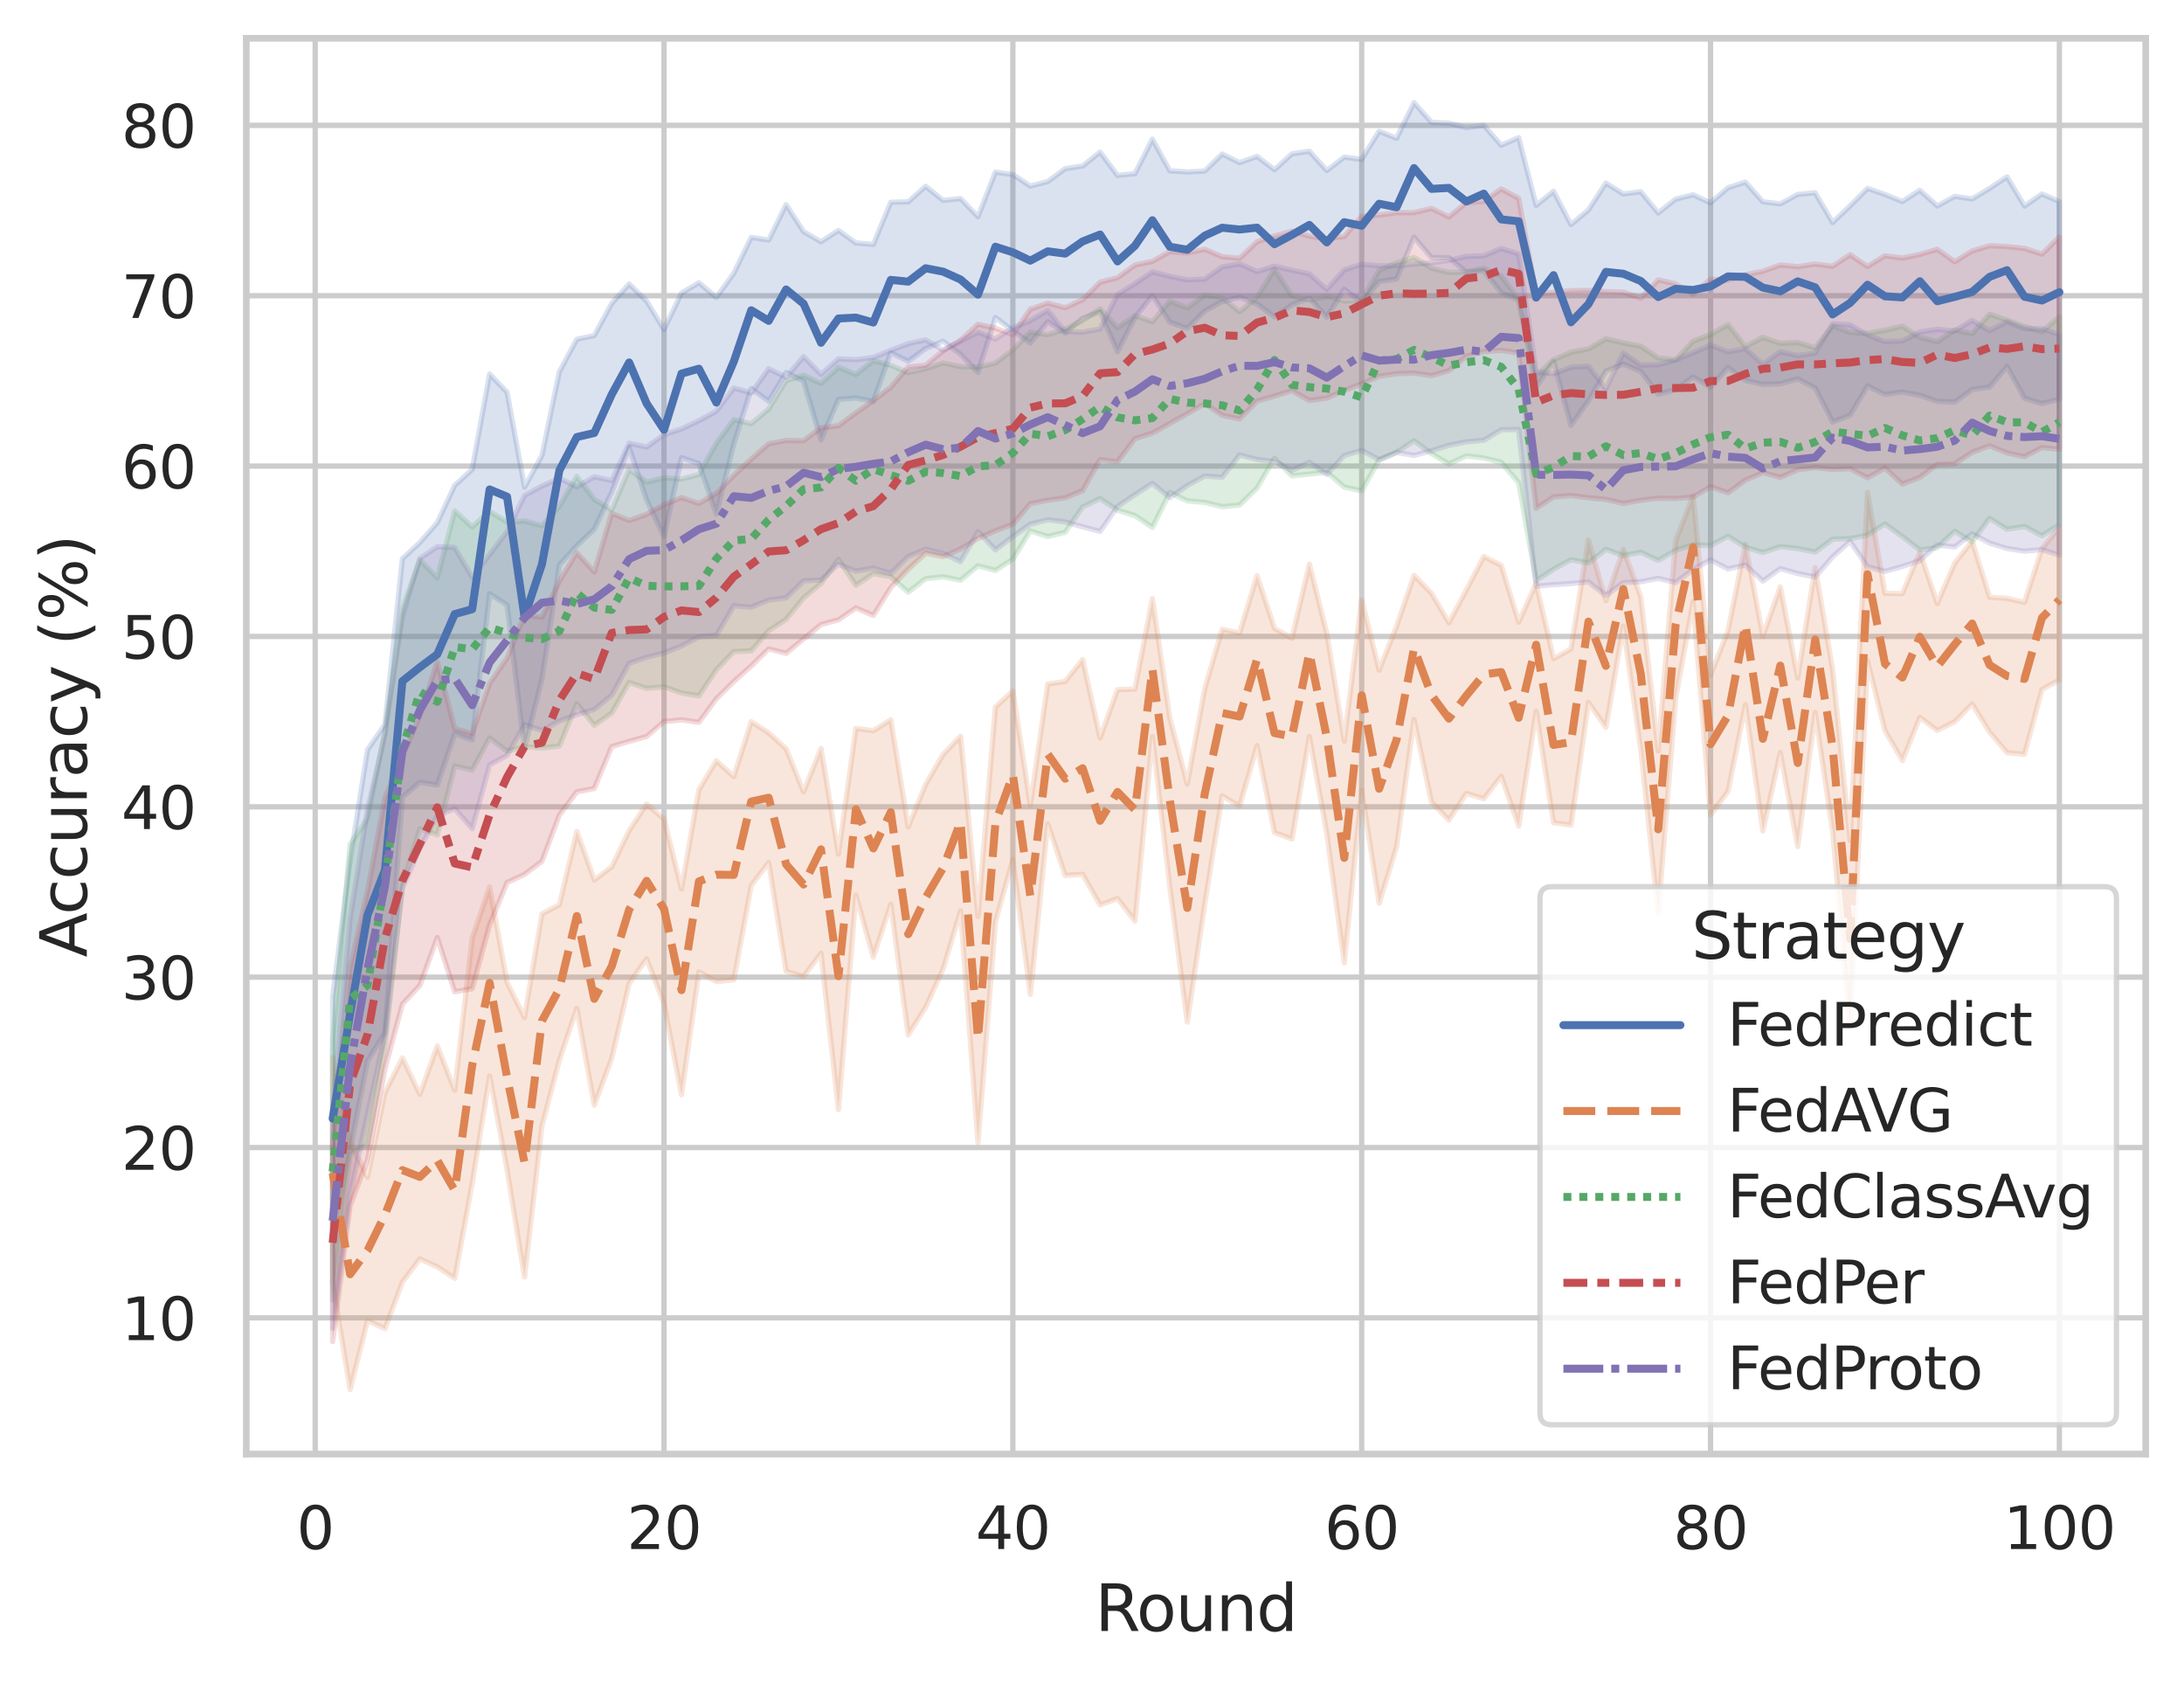 <?xml version="1.0" encoding="utf-8" standalone="no"?>
<!DOCTYPE svg PUBLIC "-//W3C//DTD SVG 1.1//EN"
  "http://www.w3.org/Graphics/SVG/1.1/DTD/svg11.dtd">
<svg xmlns:xlink="http://www.w3.org/1999/xlink" width="410.631pt" height="316.272pt" viewBox="0 0 410.631 316.272" xmlns="http://www.w3.org/2000/svg" version="1.1">
 <defs>
  <style type="text/css">*{stroke-linejoin: round; stroke-linecap: butt}</style>
 </defs>
 <g id="figure_1">
  <g id="patch_1">
   <path d="M 0 316.272 
L 410.631 316.272 
L 410.631 0 
L 0 0 
z
" style="fill: #ffffff"/>
  </g>
  <g id="axes_1">
   <g id="patch_2">
    <path d="M 46.311 273.312 
L 403.431 273.312 
L 403.431 7.2 
L 46.311 7.2 
z
" style="fill: #ffffff"/>
   </g>
   <g id="matplotlib.axis_1">
    <g id="xtick_1">
     <g id="line2d_1">
      <path d="M 59.265 273.312 
L 59.265 7.2 
" clip-path="url(#paf156d1072)" style="fill: none; stroke: #cccccc; stroke-linecap: round"/>
     </g>
     <g id="text_1">
      <!-- 0 -->
      <g style="fill: #262626" transform="translate(55.765 291.17) scale(0.11 -0.11)">
       <defs>
        <path id="DejaVuSans-30" d="M 2034 4250 
Q 1547 4250 1301 3770 
Q 1056 3291 1056 2328 
Q 1056 1369 1301 889 
Q 1547 409 2034 409 
Q 2525 409 2770 889 
Q 3016 1369 3016 2328 
Q 3016 3291 2770 3770 
Q 2525 4250 2034 4250 
z
M 2034 4750 
Q 2819 4750 3233 4129 
Q 3647 3509 3647 2328 
Q 3647 1150 3233 529 
Q 2819 -91 2034 -91 
Q 1250 -91 836 529 
Q 422 1150 422 2328 
Q 422 3509 836 4129 
Q 1250 4750 2034 4750 
z
" transform="scale(0.016)"/>
       </defs>
       <use xlink:href="#DejaVuSans-30"/>
      </g>
     </g>
    </g>
    <g id="xtick_2">
     <g id="line2d_2">
      <path d="M 124.851 273.312 
L 124.851 7.2 
" clip-path="url(#paf156d1072)" style="fill: none; stroke: #cccccc; stroke-linecap: round"/>
     </g>
     <g id="text_2">
      <!-- 20 -->
      <g style="fill: #262626" transform="translate(117.853 291.17) scale(0.11 -0.11)">
       <defs>
        <path id="DejaVuSans-32" d="M 1228 531 
L 3431 531 
L 3431 0 
L 469 0 
L 469 531 
Q 828 903 1448 1529 
Q 2069 2156 2228 2338 
Q 2531 2678 2651 2914 
Q 2772 3150 2772 3378 
Q 2772 3750 2511 3984 
Q 2250 4219 1831 4219 
Q 1534 4219 1204 4116 
Q 875 4013 500 3803 
L 500 4441 
Q 881 4594 1212 4672 
Q 1544 4750 1819 4750 
Q 2544 4750 2975 4387 
Q 3406 4025 3406 3419 
Q 3406 3131 3298 2873 
Q 3191 2616 2906 2266 
Q 2828 2175 2409 1742 
Q 1991 1309 1228 531 
z
" transform="scale(0.016)"/>
       </defs>
       <use xlink:href="#DejaVuSans-32"/>
       <use xlink:href="#DejaVuSans-30" x="63.623"/>
      </g>
     </g>
    </g>
    <g id="xtick_3">
     <g id="line2d_3">
      <path d="M 190.438 273.312 
L 190.438 7.2 
" clip-path="url(#paf156d1072)" style="fill: none; stroke: #cccccc; stroke-linecap: round"/>
     </g>
     <g id="text_3">
      <!-- 40 -->
      <g style="fill: #262626" transform="translate(183.439 291.17) scale(0.11 -0.11)">
       <defs>
        <path id="DejaVuSans-34" d="M 2419 4116 
L 825 1625 
L 2419 1625 
L 2419 4116 
z
M 2253 4666 
L 3047 4666 
L 3047 1625 
L 3713 1625 
L 3713 1100 
L 3047 1100 
L 3047 0 
L 2419 0 
L 2419 1100 
L 313 1100 
L 313 1709 
L 2253 4666 
z
" transform="scale(0.016)"/>
       </defs>
       <use xlink:href="#DejaVuSans-34"/>
       <use xlink:href="#DejaVuSans-30" x="63.623"/>
      </g>
     </g>
    </g>
    <g id="xtick_4">
     <g id="line2d_4">
      <path d="M 256.025 273.312 
L 256.025 7.2 
" clip-path="url(#paf156d1072)" style="fill: none; stroke: #cccccc; stroke-linecap: round"/>
     </g>
     <g id="text_4">
      <!-- 60 -->
      <g style="fill: #262626" transform="translate(249.026 291.17) scale(0.11 -0.11)">
       <defs>
        <path id="DejaVuSans-36" d="M 2113 2584 
Q 1688 2584 1439 2293 
Q 1191 2003 1191 1497 
Q 1191 994 1439 701 
Q 1688 409 2113 409 
Q 2538 409 2786 701 
Q 3034 994 3034 1497 
Q 3034 2003 2786 2293 
Q 2538 2584 2113 2584 
z
M 3366 4563 
L 3366 3988 
Q 3128 4100 2886 4159 
Q 2644 4219 2406 4219 
Q 1781 4219 1451 3797 
Q 1122 3375 1075 2522 
Q 1259 2794 1537 2939 
Q 1816 3084 2150 3084 
Q 2853 3084 3261 2657 
Q 3669 2231 3669 1497 
Q 3669 778 3244 343 
Q 2819 -91 2113 -91 
Q 1303 -91 875 529 
Q 447 1150 447 2328 
Q 447 3434 972 4092 
Q 1497 4750 2381 4750 
Q 2619 4750 2861 4703 
Q 3103 4656 3366 4563 
z
" transform="scale(0.016)"/>
       </defs>
       <use xlink:href="#DejaVuSans-36"/>
       <use xlink:href="#DejaVuSans-30" x="63.623"/>
      </g>
     </g>
    </g>
    <g id="xtick_5">
     <g id="line2d_5">
      <path d="M 321.612 273.312 
L 321.612 7.2 
" clip-path="url(#paf156d1072)" style="fill: none; stroke: #cccccc; stroke-linecap: round"/>
     </g>
     <g id="text_5">
      <!-- 80 -->
      <g style="fill: #262626" transform="translate(314.613 291.17) scale(0.11 -0.11)">
       <defs>
        <path id="DejaVuSans-38" d="M 2034 2216 
Q 1584 2216 1326 1975 
Q 1069 1734 1069 1313 
Q 1069 891 1326 650 
Q 1584 409 2034 409 
Q 2484 409 2743 651 
Q 3003 894 3003 1313 
Q 3003 1734 2745 1975 
Q 2488 2216 2034 2216 
z
M 1403 2484 
Q 997 2584 770 2862 
Q 544 3141 544 3541 
Q 544 4100 942 4425 
Q 1341 4750 2034 4750 
Q 2731 4750 3128 4425 
Q 3525 4100 3525 3541 
Q 3525 3141 3298 2862 
Q 3072 2584 2669 2484 
Q 3125 2378 3379 2068 
Q 3634 1759 3634 1313 
Q 3634 634 3220 271 
Q 2806 -91 2034 -91 
Q 1263 -91 848 271 
Q 434 634 434 1313 
Q 434 1759 690 2068 
Q 947 2378 1403 2484 
z
M 1172 3481 
Q 1172 3119 1398 2916 
Q 1625 2713 2034 2713 
Q 2441 2713 2670 2916 
Q 2900 3119 2900 3481 
Q 2900 3844 2670 4047 
Q 2441 4250 2034 4250 
Q 1625 4250 1398 4047 
Q 1172 3844 1172 3481 
z
" transform="scale(0.016)"/>
       </defs>
       <use xlink:href="#DejaVuSans-38"/>
       <use xlink:href="#DejaVuSans-30" x="63.623"/>
      </g>
     </g>
    </g>
    <g id="xtick_6">
     <g id="line2d_6">
      <path d="M 387.199 273.312 
L 387.199 7.2 
" clip-path="url(#paf156d1072)" style="fill: none; stroke: #cccccc; stroke-linecap: round"/>
     </g>
     <g id="text_6">
      <!-- 100 -->
      <g style="fill: #262626" transform="translate(376.7 291.17) scale(0.11 -0.11)">
       <defs>
        <path id="DejaVuSans-31" d="M 794 531 
L 1825 531 
L 1825 4091 
L 703 3866 
L 703 4441 
L 1819 4666 
L 2450 4666 
L 2450 531 
L 3481 531 
L 3481 0 
L 794 0 
L 794 531 
z
" transform="scale(0.016)"/>
       </defs>
       <use xlink:href="#DejaVuSans-31"/>
       <use xlink:href="#DejaVuSans-30" x="63.623"/>
       <use xlink:href="#DejaVuSans-30" x="127.246"/>
      </g>
     </g>
    </g>
    <g id="text_7">
     <!-- Round -->
     <g style="fill: #262626" transform="translate(205.887 306.576) scale(0.12 -0.12)">
      <defs>
       <path id="DejaVuSans-52" d="M 2841 2188 
Q 3044 2119 3236 1894 
Q 3428 1669 3622 1275 
L 4263 0 
L 3584 0 
L 2988 1197 
Q 2756 1666 2539 1819 
Q 2322 1972 1947 1972 
L 1259 1972 
L 1259 0 
L 628 0 
L 628 4666 
L 2053 4666 
Q 2853 4666 3247 4331 
Q 3641 3997 3641 3322 
Q 3641 2881 3436 2590 
Q 3231 2300 2841 2188 
z
M 1259 4147 
L 1259 2491 
L 2053 2491 
Q 2509 2491 2742 2702 
Q 2975 2913 2975 3322 
Q 2975 3731 2742 3939 
Q 2509 4147 2053 4147 
L 1259 4147 
z
" transform="scale(0.016)"/>
       <path id="DejaVuSans-6f" d="M 1959 3097 
Q 1497 3097 1228 2736 
Q 959 2375 959 1747 
Q 959 1119 1226 758 
Q 1494 397 1959 397 
Q 2419 397 2687 759 
Q 2956 1122 2956 1747 
Q 2956 2369 2687 2733 
Q 2419 3097 1959 3097 
z
M 1959 3584 
Q 2709 3584 3137 3096 
Q 3566 2609 3566 1747 
Q 3566 888 3137 398 
Q 2709 -91 1959 -91 
Q 1206 -91 779 398 
Q 353 888 353 1747 
Q 353 2609 779 3096 
Q 1206 3584 1959 3584 
z
" transform="scale(0.016)"/>
       <path id="DejaVuSans-75" d="M 544 1381 
L 544 3500 
L 1119 3500 
L 1119 1403 
Q 1119 906 1312 657 
Q 1506 409 1894 409 
Q 2359 409 2629 706 
Q 2900 1003 2900 1516 
L 2900 3500 
L 3475 3500 
L 3475 0 
L 2900 0 
L 2900 538 
Q 2691 219 2414 64 
Q 2138 -91 1772 -91 
Q 1169 -91 856 284 
Q 544 659 544 1381 
z
M 1991 3584 
L 1991 3584 
z
" transform="scale(0.016)"/>
       <path id="DejaVuSans-6e" d="M 3513 2113 
L 3513 0 
L 2938 0 
L 2938 2094 
Q 2938 2591 2744 2837 
Q 2550 3084 2163 3084 
Q 1697 3084 1428 2787 
Q 1159 2491 1159 1978 
L 1159 0 
L 581 0 
L 581 3500 
L 1159 3500 
L 1159 2956 
Q 1366 3272 1645 3428 
Q 1925 3584 2291 3584 
Q 2894 3584 3203 3211 
Q 3513 2838 3513 2113 
z
" transform="scale(0.016)"/>
       <path id="DejaVuSans-64" d="M 2906 2969 
L 2906 4863 
L 3481 4863 
L 3481 0 
L 2906 0 
L 2906 525 
Q 2725 213 2448 61 
Q 2172 -91 1784 -91 
Q 1150 -91 751 415 
Q 353 922 353 1747 
Q 353 2572 751 3078 
Q 1150 3584 1784 3584 
Q 2172 3584 2448 3432 
Q 2725 3281 2906 2969 
z
M 947 1747 
Q 947 1113 1208 752 
Q 1469 391 1925 391 
Q 2381 391 2643 752 
Q 2906 1113 2906 1747 
Q 2906 2381 2643 2742 
Q 2381 3103 1925 3103 
Q 1469 3103 1208 2742 
Q 947 2381 947 1747 
z
" transform="scale(0.016)"/>
      </defs>
      <use xlink:href="#DejaVuSans-52"/>
      <use xlink:href="#DejaVuSans-6f" x="64.982"/>
      <use xlink:href="#DejaVuSans-75" x="126.164"/>
      <use xlink:href="#DejaVuSans-6e" x="189.543"/>
      <use xlink:href="#DejaVuSans-64" x="252.922"/>
     </g>
    </g>
   </g>
   <g id="matplotlib.axis_2">
    <g id="ytick_1">
     <g id="line2d_7">
      <path d="M 46.311 247.721 
L 403.431 247.721 
" clip-path="url(#paf156d1072)" style="fill: none; stroke: #cccccc; stroke-linecap: round"/>
     </g>
     <g id="text_8">
      <!-- 10 -->
      <g style="fill: #262626" transform="translate(22.814 251.9) scale(0.11 -0.11)">
       <use xlink:href="#DejaVuSans-31"/>
       <use xlink:href="#DejaVuSans-30" x="63.623"/>
      </g>
     </g>
    </g>
    <g id="ytick_2">
     <g id="line2d_8">
      <path d="M 46.311 215.698 
L 403.431 215.698 
" clip-path="url(#paf156d1072)" style="fill: none; stroke: #cccccc; stroke-linecap: round"/>
     </g>
     <g id="text_9">
      <!-- 20 -->
      <g style="fill: #262626" transform="translate(22.814 219.878) scale(0.11 -0.11)">
       <use xlink:href="#DejaVuSans-32"/>
       <use xlink:href="#DejaVuSans-30" x="63.623"/>
      </g>
     </g>
    </g>
    <g id="ytick_3">
     <g id="line2d_9">
      <path d="M 46.311 183.676 
L 403.431 183.676 
" clip-path="url(#paf156d1072)" style="fill: none; stroke: #cccccc; stroke-linecap: round"/>
     </g>
     <g id="text_10">
      <!-- 30 -->
      <g style="fill: #262626" transform="translate(22.814 187.855) scale(0.11 -0.11)">
       <defs>
        <path id="DejaVuSans-33" d="M 2597 2516 
Q 3050 2419 3304 2112 
Q 3559 1806 3559 1356 
Q 3559 666 3084 287 
Q 2609 -91 1734 -91 
Q 1441 -91 1130 -33 
Q 819 25 488 141 
L 488 750 
Q 750 597 1062 519 
Q 1375 441 1716 441 
Q 2309 441 2620 675 
Q 2931 909 2931 1356 
Q 2931 1769 2642 2001 
Q 2353 2234 1838 2234 
L 1294 2234 
L 1294 2753 
L 1863 2753 
Q 2328 2753 2575 2939 
Q 2822 3125 2822 3475 
Q 2822 3834 2567 4026 
Q 2313 4219 1838 4219 
Q 1578 4219 1281 4162 
Q 984 4106 628 3988 
L 628 4550 
Q 988 4650 1302 4700 
Q 1616 4750 1894 4750 
Q 2613 4750 3031 4423 
Q 3450 4097 3450 3541 
Q 3450 3153 3228 2886 
Q 3006 2619 2597 2516 
z
" transform="scale(0.016)"/>
       </defs>
       <use xlink:href="#DejaVuSans-33"/>
       <use xlink:href="#DejaVuSans-30" x="63.623"/>
      </g>
     </g>
    </g>
    <g id="ytick_4">
     <g id="line2d_10">
      <path d="M 46.311 151.653 
L 403.431 151.653 
" clip-path="url(#paf156d1072)" style="fill: none; stroke: #cccccc; stroke-linecap: round"/>
     </g>
     <g id="text_11">
      <!-- 40 -->
      <g style="fill: #262626" transform="translate(22.814 155.832) scale(0.11 -0.11)">
       <use xlink:href="#DejaVuSans-34"/>
       <use xlink:href="#DejaVuSans-30" x="63.623"/>
      </g>
     </g>
    </g>
    <g id="ytick_5">
     <g id="line2d_11">
      <path d="M 46.311 119.631 
L 403.431 119.631 
" clip-path="url(#paf156d1072)" style="fill: none; stroke: #cccccc; stroke-linecap: round"/>
     </g>
     <g id="text_12">
      <!-- 50 -->
      <g style="fill: #262626" transform="translate(22.814 123.81) scale(0.11 -0.11)">
       <defs>
        <path id="DejaVuSans-35" d="M 691 4666 
L 3169 4666 
L 3169 4134 
L 1269 4134 
L 1269 2991 
Q 1406 3038 1543 3061 
Q 1681 3084 1819 3084 
Q 2600 3084 3056 2656 
Q 3513 2228 3513 1497 
Q 3513 744 3044 326 
Q 2575 -91 1722 -91 
Q 1428 -91 1123 -41 
Q 819 9 494 109 
L 494 744 
Q 775 591 1075 516 
Q 1375 441 1709 441 
Q 2250 441 2565 725 
Q 2881 1009 2881 1497 
Q 2881 1984 2565 2268 
Q 2250 2553 1709 2553 
Q 1456 2553 1204 2497 
Q 953 2441 691 2322 
L 691 4666 
z
" transform="scale(0.016)"/>
       </defs>
       <use xlink:href="#DejaVuSans-35"/>
       <use xlink:href="#DejaVuSans-30" x="63.623"/>
      </g>
     </g>
    </g>
    <g id="ytick_6">
     <g id="line2d_12">
      <path d="M 46.311 87.608 
L 403.431 87.608 
" clip-path="url(#paf156d1072)" style="fill: none; stroke: #cccccc; stroke-linecap: round"/>
     </g>
     <g id="text_13">
      <!-- 60 -->
      <g style="fill: #262626" transform="translate(22.814 91.787) scale(0.11 -0.11)">
       <use xlink:href="#DejaVuSans-36"/>
       <use xlink:href="#DejaVuSans-30" x="63.623"/>
      </g>
     </g>
    </g>
    <g id="ytick_7">
     <g id="line2d_13">
      <path d="M 46.311 55.586 
L 403.431 55.586 
" clip-path="url(#paf156d1072)" style="fill: none; stroke: #cccccc; stroke-linecap: round"/>
     </g>
     <g id="text_14">
      <!-- 70 -->
      <g style="fill: #262626" transform="translate(22.814 59.765) scale(0.11 -0.11)">
       <defs>
        <path id="DejaVuSans-37" d="M 525 4666 
L 3525 4666 
L 3525 4397 
L 1831 0 
L 1172 0 
L 2766 4134 
L 525 4134 
L 525 4666 
z
" transform="scale(0.016)"/>
       </defs>
       <use xlink:href="#DejaVuSans-37"/>
       <use xlink:href="#DejaVuSans-30" x="63.623"/>
      </g>
     </g>
    </g>
    <g id="ytick_8">
     <g id="line2d_14">
      <path d="M 46.311 23.563 
L 403.431 23.563 
" clip-path="url(#paf156d1072)" style="fill: none; stroke: #cccccc; stroke-linecap: round"/>
     </g>
     <g id="text_15">
      <!-- 80 -->
      <g style="fill: #262626" transform="translate(22.814 27.742) scale(0.11 -0.11)">
       <use xlink:href="#DejaVuSans-38"/>
       <use xlink:href="#DejaVuSans-30" x="63.623"/>
      </g>
     </g>
    </g>
    <g id="text_16">
     <!-- Accuracy (%) -->
     <g style="fill: #262626" transform="translate(16.318 179.939) rotate(-90) scale(0.12 -0.12)">
      <defs>
       <path id="DejaVuSans-41" d="M 2188 4044 
L 1331 1722 
L 3047 1722 
L 2188 4044 
z
M 1831 4666 
L 2547 4666 
L 4325 0 
L 3669 0 
L 3244 1197 
L 1141 1197 
L 716 0 
L 50 0 
L 1831 4666 
z
" transform="scale(0.016)"/>
       <path id="DejaVuSans-63" d="M 3122 3366 
L 3122 2828 
Q 2878 2963 2633 3030 
Q 2388 3097 2138 3097 
Q 1578 3097 1268 2742 
Q 959 2388 959 1747 
Q 959 1106 1268 751 
Q 1578 397 2138 397 
Q 2388 397 2633 464 
Q 2878 531 3122 666 
L 3122 134 
Q 2881 22 2623 -34 
Q 2366 -91 2075 -91 
Q 1284 -91 818 406 
Q 353 903 353 1747 
Q 353 2603 823 3093 
Q 1294 3584 2113 3584 
Q 2378 3584 2631 3529 
Q 2884 3475 3122 3366 
z
" transform="scale(0.016)"/>
       <path id="DejaVuSans-72" d="M 2631 2963 
Q 2534 3019 2420 3045 
Q 2306 3072 2169 3072 
Q 1681 3072 1420 2755 
Q 1159 2438 1159 1844 
L 1159 0 
L 581 0 
L 581 3500 
L 1159 3500 
L 1159 2956 
Q 1341 3275 1631 3429 
Q 1922 3584 2338 3584 
Q 2397 3584 2469 3576 
Q 2541 3569 2628 3553 
L 2631 2963 
z
" transform="scale(0.016)"/>
       <path id="DejaVuSans-61" d="M 2194 1759 
Q 1497 1759 1228 1600 
Q 959 1441 959 1056 
Q 959 750 1161 570 
Q 1363 391 1709 391 
Q 2188 391 2477 730 
Q 2766 1069 2766 1631 
L 2766 1759 
L 2194 1759 
z
M 3341 1997 
L 3341 0 
L 2766 0 
L 2766 531 
Q 2569 213 2275 61 
Q 1981 -91 1556 -91 
Q 1019 -91 701 211 
Q 384 513 384 1019 
Q 384 1609 779 1909 
Q 1175 2209 1959 2209 
L 2766 2209 
L 2766 2266 
Q 2766 2663 2505 2880 
Q 2244 3097 1772 3097 
Q 1472 3097 1187 3025 
Q 903 2953 641 2809 
L 641 3341 
Q 956 3463 1253 3523 
Q 1550 3584 1831 3584 
Q 2591 3584 2966 3190 
Q 3341 2797 3341 1997 
z
" transform="scale(0.016)"/>
       <path id="DejaVuSans-79" d="M 2059 -325 
Q 1816 -950 1584 -1140 
Q 1353 -1331 966 -1331 
L 506 -1331 
L 506 -850 
L 844 -850 
Q 1081 -850 1212 -737 
Q 1344 -625 1503 -206 
L 1606 56 
L 191 3500 
L 800 3500 
L 1894 763 
L 2988 3500 
L 3597 3500 
L 2059 -325 
z
" transform="scale(0.016)"/>
       <path id="DejaVuSans-20" transform="scale(0.016)"/>
       <path id="DejaVuSans-28" d="M 1984 4856 
Q 1566 4138 1362 3434 
Q 1159 2731 1159 2009 
Q 1159 1288 1364 580 
Q 1569 -128 1984 -844 
L 1484 -844 
Q 1016 -109 783 600 
Q 550 1309 550 2009 
Q 550 2706 781 3412 
Q 1013 4119 1484 4856 
L 1984 4856 
z
" transform="scale(0.016)"/>
       <path id="DejaVuSans-25" d="M 4653 2053 
Q 4381 2053 4226 1822 
Q 4072 1591 4072 1178 
Q 4072 772 4226 539 
Q 4381 306 4653 306 
Q 4919 306 5073 539 
Q 5228 772 5228 1178 
Q 5228 1588 5073 1820 
Q 4919 2053 4653 2053 
z
M 4653 2450 
Q 5147 2450 5437 2106 
Q 5728 1763 5728 1178 
Q 5728 594 5436 251 
Q 5144 -91 4653 -91 
Q 4153 -91 3862 251 
Q 3572 594 3572 1178 
Q 3572 1766 3864 2108 
Q 4156 2450 4653 2450 
z
M 1428 4353 
Q 1159 4353 1004 4120 
Q 850 3888 850 3481 
Q 850 3069 1003 2837 
Q 1156 2606 1428 2606 
Q 1700 2606 1854 2837 
Q 2009 3069 2009 3481 
Q 2009 3884 1853 4118 
Q 1697 4353 1428 4353 
z
M 4250 4750 
L 4750 4750 
L 1831 -91 
L 1331 -91 
L 4250 4750 
z
M 1428 4750 
Q 1922 4750 2215 4408 
Q 2509 4066 2509 3481 
Q 2509 2891 2217 2550 
Q 1925 2209 1428 2209 
Q 931 2209 642 2551 
Q 353 2894 353 3481 
Q 353 4063 643 4406 
Q 934 4750 1428 4750 
z
" transform="scale(0.016)"/>
       <path id="DejaVuSans-29" d="M 513 4856 
L 1013 4856 
Q 1481 4119 1714 3412 
Q 1947 2706 1947 2009 
Q 1947 1309 1714 600 
Q 1481 -109 1013 -844 
L 513 -844 
Q 928 -128 1133 580 
Q 1338 1288 1338 2009 
Q 1338 2731 1133 3434 
Q 928 4138 513 4856 
z
" transform="scale(0.016)"/>
      </defs>
      <use xlink:href="#DejaVuSans-41"/>
      <use xlink:href="#DejaVuSans-63" x="66.658"/>
      <use xlink:href="#DejaVuSans-63" x="121.639"/>
      <use xlink:href="#DejaVuSans-75" x="176.619"/>
      <use xlink:href="#DejaVuSans-72" x="239.998"/>
      <use xlink:href="#DejaVuSans-61" x="281.111"/>
      <use xlink:href="#DejaVuSans-63" x="342.391"/>
      <use xlink:href="#DejaVuSans-79" x="397.371"/>
      <use xlink:href="#DejaVuSans-20" x="456.551"/>
      <use xlink:href="#DejaVuSans-28" x="488.338"/>
      <use xlink:href="#DejaVuSans-25" x="527.352"/>
      <use xlink:href="#DejaVuSans-29" x="622.371"/>
     </g>
    </g>
   </g>
   <g id="PolyCollection_1">
    <defs>
     <path id="ma3f67bf252" d="M 62.544 -128.913 
L 62.544 -84.139 
L 65.823 -100.112 
L 69.103 -116.868 
L 72.382 -122.176 
L 75.661 -166.421 
L 78.941 -169.227 
L 82.22 -168.715 
L 85.499 -178.341 
L 88.779 -177.191 
L 92.058 -204.661 
L 95.337 -202.546 
L 98.617 -175.613 
L 101.896 -188.663 
L 105.175 -210.084 
L 108.455 -213.706 
L 111.734 -216.79 
L 115.013 -223.766 
L 118.293 -232.198 
L 121.572 -222.29 
L 124.851 -215.415 
L 128.131 -230.248 
L 131.41 -229.162 
L 134.689 -219.649 
L 137.969 -232.845 
L 141.248 -243.229 
L 144.527 -240.863 
L 147.807 -246.266 
L 151.086 -244.638 
L 154.365 -233.605 
L 157.645 -241.206 
L 160.924 -241.468 
L 164.203 -240.842 
L 167.483 -249.974 
L 170.762 -248.367 
L 174.041 -250.757 
L 177.321 -252.134 
L 180.6 -249.662 
L 183.88 -246.266 
L 187.159 -256.601 
L 190.438 -254.1 
L 193.718 -251.807 
L 196.997 -255.818 
L 200.276 -253.681 
L 203.556 -256.457 
L 206.835 -257.679 
L 210.114 -250.165 
L 213.394 -256.616 
L 216.673 -260.7 
L 219.952 -255.693 
L 223.232 -254.559 
L 226.511 -257.811 
L 229.79 -259.597 
L 233.07 -260.386 
L 236.349 -259.165 
L 239.628 -256.698 
L 242.908 -258.979 
L 246.187 -260.292 
L 249.466 -256.655 
L 252.746 -261.887 
L 256.025 -259.453 
L 259.304 -263.364 
L 262.584 -263.855 
L 265.863 -271.673 
L 269.142 -267.855 
L 272.422 -267.821 
L 275.701 -265.125 
L 278.98 -265.396 
L 282.26 -261.255 
L 285.539 -259.856 
L 288.818 -243.51 
L 292.098 -248.31 
L 295.377 -236.321 
L 298.656 -240.94 
L 301.936 -246.517 
L 305.215 -247.846 
L 308.494 -246.473 
L 311.774 -242.158 
L 315.053 -243.027 
L 318.332 -245.425 
L 321.612 -243.495 
L 324.891 -247.174 
L 328.17 -244.764 
L 331.45 -244.023 
L 334.729 -244.147 
L 338.008 -245.042 
L 341.288 -243.353 
L 344.567 -236.959 
L 347.846 -238.229 
L 351.126 -243.732 
L 354.405 -242.133 
L 357.684 -242.585 
L 360.964 -241.983 
L 364.243 -240.825 
L 367.522 -240.711 
L 370.802 -243.066 
L 374.081 -243.503 
L 377.361 -247.382 
L 380.64 -241.417 
L 383.919 -240.419 
L 387.199 -241.231 
L 387.199 -278.381 
L 387.199 -278.381 
L 383.919 -279.807 
L 380.64 -277.532 
L 377.361 -283.027 
L 374.081 -280.853 
L 370.802 -278.879 
L 367.522 -279.352 
L 364.243 -277.56 
L 360.964 -280.502 
L 357.684 -278.381 
L 354.405 -279.724 
L 351.126 -280.85 
L 347.846 -277.563 
L 344.567 -274.432 
L 341.288 -280.034 
L 338.008 -279.731 
L 334.729 -277.947 
L 331.45 -278.352 
L 328.17 -282.042 
L 324.891 -280.973 
L 321.612 -278.142 
L 318.332 -279.653 
L 315.053 -278.844 
L 311.774 -276.237 
L 308.494 -280.228 
L 305.215 -279.809 
L 301.936 -281.858 
L 298.656 -276.798 
L 295.377 -274.06 
L 292.098 -280.305 
L 288.818 -277.662 
L 285.539 -290.4 
L 282.26 -288.97 
L 278.98 -292.718 
L 275.701 -292.281 
L 272.422 -293.119 
L 269.142 -293.276 
L 265.863 -296.976 
L 262.584 -290.268 
L 259.304 -291.6 
L 256.025 -286.301 
L 252.746 -286.746 
L 249.466 -284.206 
L 246.187 -287.842 
L 242.908 -287.356 
L 239.628 -284.366 
L 236.349 -286.869 
L 233.07 -285.699 
L 229.79 -287.322 
L 226.511 -284.112 
L 223.232 -283.955 
L 219.952 -284.16 
L 216.673 -290.114 
L 213.394 -283.632 
L 210.114 -283.302 
L 206.835 -287.681 
L 203.556 -285.06 
L 200.276 -284.57 
L 196.997 -282.142 
L 193.718 -281.287 
L 190.438 -283.458 
L 187.159 -283.926 
L 183.88 -275.541 
L 180.6 -278.946 
L 177.321 -278.606 
L 174.041 -281.248 
L 170.762 -278.329 
L 167.483 -278.252 
L 164.203 -270.332 
L 160.924 -270.597 
L 157.645 -272.954 
L 154.365 -270.827 
L 151.086 -272.733 
L 147.807 -277.799 
L 144.527 -271.145 
L 141.248 -271.65 
L 137.969 -264.895 
L 134.689 -260.355 
L 131.41 -263.132 
L 128.131 -261.172 
L 124.851 -254.327 
L 121.572 -259.686 
L 118.293 -262.886 
L 115.013 -259.234 
L 111.734 -253.187 
L 108.455 -252.499 
L 105.175 -246.385 
L 101.896 -230.644 
L 98.617 -224.675 
L 95.337 -242.513 
L 92.058 -245.96 
L 88.779 -228.029 
L 85.499 -225.032 
L 82.22 -218.017 
L 78.941 -214.293 
L 75.661 -211.239 
L 72.382 -180.093 
L 69.103 -175.331 
L 65.823 -154.517 
L 62.544 -128.913 
z
" style="stroke: #4c72b0; stroke-opacity: 0.2"/>
    </defs>
    <g clip-path="url(#paf156d1072)">
     <use xlink:href="#ma3f67bf252" x="0" y="316.272" style="fill: #4c72b0; fill-opacity: 0.2; stroke: #4c72b0; stroke-opacity: 0.2"/>
    </g>
   </g>
   <g id="PolyCollection_2">
    <defs>
     <path id="mf1d7fae95f" d="M 62.544 -117.489 
L 62.544 -75.268 
L 65.823 -55.056 
L 69.103 -68.044 
L 72.382 -66.519 
L 75.661 -75.279 
L 78.941 -79.648 
L 82.22 -78.152 
L 85.499 -75.986 
L 88.779 -93.894 
L 92.058 -114.057 
L 95.337 -96.431 
L 98.617 -76.229 
L 101.896 -104.641 
L 105.175 -117.035 
L 108.455 -126.756 
L 111.734 -108.518 
L 115.013 -117.353 
L 118.293 -131.429 
L 121.572 -136.043 
L 124.851 -127.619 
L 128.131 -110.494 
L 131.41 -133.6 
L 134.689 -131.768 
L 137.969 -132.116 
L 141.248 -149.829 
L 144.527 -154.158 
L 147.807 -133.695 
L 151.086 -132.724 
L 154.365 -137.096 
L 157.645 -107.706 
L 160.924 -148.017 
L 164.203 -136.343 
L 167.483 -146.324 
L 170.762 -121.743 
L 174.041 -126.957 
L 177.321 -134.119 
L 180.6 -145.07 
L 183.88 -101.476 
L 187.159 -143.02 
L 190.438 -154.706 
L 193.718 -129.354 
L 196.997 -161.432 
L 200.276 -151.725 
L 203.556 -151.929 
L 206.835 -146.159 
L 210.114 -147.382 
L 213.394 -143.144 
L 216.673 -177.801 
L 219.952 -149.532 
L 223.232 -124.156 
L 226.511 -146.339 
L 229.79 -166.704 
L 233.07 -164.714 
L 236.349 -176.134 
L 239.628 -159.779 
L 242.908 -158.556 
L 246.187 -177.846 
L 249.466 -159.633 
L 252.746 -135.298 
L 256.025 -167.745 
L 259.304 -146.507 
L 262.584 -157.1 
L 265.863 -181.046 
L 269.142 -165.499 
L 272.422 -162.111 
L 275.701 -167.149 
L 278.98 -166.135 
L 282.26 -170.359 
L 285.539 -161.034 
L 288.818 -182.577 
L 292.098 -161.629 
L 295.377 -161.198 
L 298.656 -184.237 
L 301.936 -179.548 
L 305.215 -198.589 
L 308.494 -175.41 
L 311.774 -144.556 
L 315.053 -184.969 
L 318.332 -203.198 
L 321.612 -163.108 
L 324.891 -167.516 
L 328.17 -183.804 
L 331.45 -160.071 
L 334.729 -174.828 
L 338.008 -157.15 
L 341.288 -182.334 
L 344.567 -160.027 
L 347.846 -123.304 
L 351.126 -192.092 
L 354.405 -178.964 
L 357.684 -173.311 
L 360.964 -181.426 
L 364.243 -178.963 
L 367.522 -180.617 
L 370.802 -183.95 
L 374.081 -178.645 
L 377.361 -174.796 
L 380.64 -174.491 
L 383.919 -186.682 
L 387.199 -188.444 
L 387.199 -217.163 
L 387.199 -217.163 
L 383.919 -213.122 
L 380.64 -203.039 
L 377.361 -203.805 
L 374.081 -204.006 
L 370.802 -214.547 
L 367.522 -210.424 
L 364.243 -202.83 
L 360.964 -212.464 
L 357.684 -204.689 
L 354.405 -204.74 
L 351.126 -223.744 
L 347.846 -158.281 
L 344.567 -190.346 
L 341.288 -209.609 
L 338.008 -188.822 
L 334.729 -205.973 
L 331.45 -196.657 
L 328.17 -213.97 
L 324.891 -197.675 
L 321.612 -189.308 
L 318.332 -223.051 
L 315.053 -214.588 
L 311.774 -175.118 
L 308.494 -204.129 
L 305.215 -213.024 
L 301.936 -203.353 
L 298.656 -214.78 
L 295.377 -194.296 
L 292.098 -192.458 
L 288.818 -206.557 
L 285.539 -199.33 
L 282.26 -209.99 
L 278.98 -211.66 
L 275.701 -205.345 
L 272.422 -199.203 
L 269.142 -204.752 
L 265.863 -208.114 
L 262.584 -198.52 
L 259.304 -190.302 
L 256.025 -203.491 
L 252.746 -176.951 
L 249.466 -197.183 
L 246.187 -210.241 
L 242.908 -196.272 
L 239.628 -198.158 
L 236.349 -208.051 
L 233.07 -197.28 
L 229.79 -197.974 
L 226.511 -186.77 
L 223.232 -168.91 
L 219.952 -181.233 
L 216.673 -203.769 
L 213.394 -186.742 
L 210.114 -186.635 
L 206.835 -177.542 
L 203.556 -192.294 
L 200.276 -188.193 
L 196.997 -187.695 
L 193.718 -164.868 
L 190.438 -186.39 
L 187.159 -183.352 
L 183.88 -144.013 
L 180.6 -177.897 
L 177.321 -174.442 
L 174.041 -168.814 
L 170.762 -160.823 
L 167.483 -180.983 
L 164.203 -178.912 
L 160.924 -179.34 
L 157.645 -155.741 
L 154.365 -175.594 
L 151.086 -167.42 
L 147.807 -175.515 
L 144.527 -178.517 
L 141.248 -180.624 
L 137.969 -170.276 
L 134.689 -173.276 
L 131.41 -167.813 
L 128.131 -149.16 
L 124.851 -162.323 
L 121.572 -165.113 
L 118.293 -160.133 
L 115.013 -153.305 
L 111.734 -150.863 
L 108.455 -159.986 
L 105.175 -146.201 
L 101.896 -144.477 
L 98.617 -124.991 
L 95.337 -131.61 
L 92.058 -149.553 
L 88.779 -139.922 
L 85.499 -111.337 
L 82.22 -119.686 
L 78.941 -110.552 
L 75.661 -117.413 
L 72.382 -110.927 
L 69.103 -94.996 
L 65.823 -101.652 
L 62.544 -117.489 
z
" style="stroke: #dd8452; stroke-opacity: 0.2"/>
    </defs>
    <g clip-path="url(#paf156d1072)">
     <use xlink:href="#mf1d7fae95f" x="0" y="316.272" style="fill: #dd8452; fill-opacity: 0.2; stroke: #dd8452; stroke-opacity: 0.2"/>
    </g>
   </g>
   <g id="PolyCollection_3">
    <defs>
     <path id="m5f5e47f207" d="M 62.544 -120.471 
L 62.544 -71.892 
L 65.823 -99.313 
L 69.103 -101.196 
L 72.382 -119.723 
L 75.661 -149.838 
L 78.941 -160.483 
L 82.22 -159.343 
L 85.499 -172.283 
L 88.779 -171.504 
L 92.058 -177.553 
L 95.337 -175.039 
L 98.617 -175.921 
L 101.896 -175.662 
L 105.175 -176.032 
L 108.455 -184.001 
L 111.734 -179.942 
L 115.013 -182.256 
L 118.293 -187.997 
L 121.572 -186.874 
L 124.851 -187.186 
L 128.131 -186.009 
L 131.41 -185.476 
L 134.689 -190.387 
L 137.969 -193.792 
L 141.248 -193.942 
L 144.527 -197.727 
L 147.807 -199.864 
L 151.086 -203.901 
L 154.365 -206.609 
L 157.645 -211.162 
L 160.924 -206.242 
L 164.203 -208.451 
L 167.483 -207.865 
L 170.762 -204.951 
L 174.041 -207.498 
L 177.321 -207.857 
L 180.6 -207.199 
L 183.88 -209.917 
L 187.159 -209.048 
L 190.438 -211.166 
L 193.718 -216.473 
L 196.997 -215.422 
L 200.276 -216.22 
L 203.556 -220.987 
L 206.835 -222.562 
L 210.114 -220.363 
L 213.394 -219.364 
L 216.673 -217.138 
L 219.952 -223.724 
L 223.232 -222.127 
L 226.511 -221.83 
L 229.79 -221.027 
L 233.07 -221.337 
L 236.349 -224.54 
L 239.628 -230.15 
L 242.908 -226.827 
L 246.187 -227.162 
L 249.466 -227.541 
L 252.746 -224.719 
L 256.025 -224.006 
L 259.304 -229.835 
L 262.584 -231.239 
L 265.863 -233.424 
L 269.142 -231.021 
L 272.422 -229.059 
L 275.701 -230.577 
L 278.98 -230.18 
L 282.26 -229.367 
L 285.539 -225.514 
L 288.818 -207.126 
L 292.098 -209.278 
L 295.377 -211.055 
L 298.656 -210.435 
L 301.936 -213.019 
L 305.215 -211.819 
L 308.494 -212.473 
L 311.774 -210.924 
L 315.053 -212.829 
L 318.332 -213.863 
L 321.612 -213.713 
L 324.891 -215.451 
L 328.17 -213.436 
L 331.45 -212.41 
L 334.729 -213.518 
L 338.008 -213.159 
L 341.288 -212.502 
L 344.567 -214.923 
L 347.846 -215.023 
L 351.126 -215.673 
L 354.405 -217.774 
L 357.684 -215.411 
L 360.964 -212.892 
L 364.243 -213.362 
L 367.522 -216.417 
L 370.802 -214.423 
L 374.081 -218.846 
L 377.361 -216.786 
L 380.64 -217.311 
L 383.919 -215.568 
L 387.199 -217.648 
L 387.199 -256.747 
L 387.199 -256.747 
L 383.919 -253.936 
L 380.64 -254.894 
L 377.361 -256.07 
L 374.081 -257.217 
L 370.802 -253.54 
L 367.522 -254.257 
L 364.243 -252.011 
L 360.964 -252.851 
L 357.684 -254.954 
L 354.405 -254.191 
L 351.126 -253.591 
L 347.846 -253.782 
L 344.567 -254.997 
L 341.288 -250.911 
L 338.008 -251.866 
L 334.729 -251.735 
L 331.45 -252.838 
L 328.17 -251.132 
L 324.891 -255.257 
L 321.612 -253.379 
L 318.332 -252.136 
L 315.053 -248.633 
L 311.774 -248.98 
L 308.494 -251.185 
L 305.215 -251.803 
L 301.936 -252.583 
L 298.656 -250.675 
L 295.377 -250.074 
L 292.098 -248.657 
L 288.818 -245.628 
L 285.539 -259.944 
L 282.26 -264.426 
L 278.98 -265.814 
L 275.701 -265.162 
L 272.422 -265.067 
L 269.142 -265.881 
L 265.863 -267.88 
L 262.584 -266.833 
L 259.304 -265.479 
L 256.025 -259.792 
L 252.746 -259.699 
L 249.466 -260.561 
L 246.187 -259.855 
L 242.908 -260.673 
L 239.628 -265.63 
L 236.349 -260.425 
L 233.07 -257.676 
L 229.79 -260.293 
L 226.511 -260.822 
L 223.232 -258.377 
L 219.952 -259.657 
L 216.673 -255.817 
L 213.394 -256.917 
L 210.114 -254.672 
L 206.835 -258.207 
L 203.556 -256.013 
L 200.276 -254.379 
L 196.997 -253.361 
L 193.718 -253.845 
L 190.438 -250.509 
L 187.159 -248.016 
L 183.88 -247.244 
L 180.6 -247.355 
L 177.321 -248.037 
L 174.041 -246.977 
L 170.762 -246.215 
L 167.483 -247.614 
L 164.203 -248.48 
L 160.924 -245.89 
L 157.645 -247.241 
L 154.365 -244.181 
L 151.086 -245.746 
L 147.807 -244.696 
L 144.527 -239.383 
L 141.248 -236.629 
L 137.969 -237.385 
L 134.689 -232.943 
L 131.41 -227.066 
L 128.131 -226.231 
L 124.851 -226.454 
L 121.572 -225.651 
L 118.293 -228.038 
L 115.013 -220.417 
L 111.734 -222.377 
L 108.455 -226.744 
L 105.175 -221.11 
L 101.896 -217.438 
L 98.617 -218.354 
L 95.337 -218.152 
L 92.058 -220.162 
L 88.779 -217.219 
L 85.499 -220.234 
L 82.22 -207.659 
L 78.941 -211.019 
L 75.661 -201.989 
L 72.382 -178.816 
L 69.103 -162.458 
L 65.823 -157.565 
L 62.544 -120.471 
z
" style="stroke: #55a868; stroke-opacity: 0.2"/>
    </defs>
    <g clip-path="url(#paf156d1072)">
     <use xlink:href="#m5f5e47f207" x="0" y="316.272" style="fill: #55a868; fill-opacity: 0.2; stroke: #55a868; stroke-opacity: 0.2"/>
    </g>
   </g>
   <g id="PolyCollection_4">
    <defs>
     <path id="mf473664fb8" d="M 62.544 -101.252 
L 62.544 -64.098 
L 65.823 -89.636 
L 69.103 -98.279 
L 72.382 -115.424 
L 75.661 -127.544 
L 78.941 -131.06 
L 82.22 -140.043 
L 85.499 -129.847 
L 88.779 -130.44 
L 92.058 -142.438 
L 95.337 -150.393 
L 98.617 -151.918 
L 101.896 -154.378 
L 105.175 -163.085 
L 108.455 -167.438 
L 111.734 -168.067 
L 115.013 -175.93 
L 118.293 -176.927 
L 121.572 -177.827 
L 124.851 -180.648 
L 128.131 -180.967 
L 131.41 -180.499 
L 134.689 -184.952 
L 137.969 -188.181 
L 141.248 -191.096 
L 144.527 -194.306 
L 147.807 -193.471 
L 151.086 -196.187 
L 154.365 -198.88 
L 157.645 -199.768 
L 160.924 -202 
L 164.203 -200.589 
L 167.483 -205.835 
L 170.762 -209.289 
L 174.041 -212.288 
L 177.321 -211.652 
L 180.6 -213.081 
L 183.88 -215.074 
L 187.159 -216.509 
L 190.438 -217.736 
L 193.718 -221.6 
L 196.997 -222.24 
L 200.276 -222.69 
L 203.556 -224.06 
L 206.835 -229.903 
L 210.114 -229.463 
L 213.394 -233.823 
L 216.673 -234.853 
L 219.952 -236.684 
L 223.232 -238.523 
L 226.511 -240.41 
L 229.79 -238.213 
L 233.07 -237.523 
L 236.349 -240.873 
L 239.628 -241.824 
L 242.908 -242.84 
L 246.187 -240.984 
L 249.466 -241.451 
L 252.746 -242.876 
L 256.025 -244.155 
L 259.304 -245.545 
L 262.584 -246.032 
L 265.863 -246.141 
L 269.142 -245.664 
L 272.422 -246.59 
L 275.701 -249.292 
L 278.98 -250.188 
L 282.26 -250.42 
L 285.539 -249.907 
L 288.818 -220.713 
L 292.098 -222.874 
L 295.377 -223.127 
L 298.656 -222.709 
L 301.936 -222.399 
L 305.215 -221.652 
L 308.494 -222.233 
L 311.774 -222.612 
L 315.053 -222.569 
L 318.332 -222.839 
L 321.612 -224.782 
L 324.891 -223.643 
L 328.17 -226.024 
L 331.45 -227.435 
L 334.729 -226.539 
L 338.008 -227.992 
L 341.288 -228.383 
L 344.567 -228.036 
L 347.846 -228.173 
L 351.126 -226.461 
L 354.405 -228.273 
L 357.684 -225.278 
L 360.964 -226.55 
L 364.243 -228.978 
L 367.522 -229.093 
L 370.802 -231.255 
L 374.081 -232.48 
L 377.361 -231.137 
L 380.64 -230.426 
L 383.919 -232.144 
L 387.199 -231.8 
L 387.199 -271.737 
L 387.199 -271.737 
L 383.919 -268.515 
L 380.64 -269.581 
L 377.361 -269.929 
L 374.081 -270.083 
L 370.802 -269.105 
L 367.522 -267.077 
L 364.243 -269.416 
L 360.964 -268.445 
L 357.684 -267.773 
L 354.405 -268.195 
L 351.126 -266.188 
L 347.846 -268.395 
L 344.567 -266.211 
L 341.288 -266.648 
L 338.008 -266.143 
L 334.729 -266.466 
L 331.45 -265.283 
L 328.17 -264.608 
L 324.891 -263.627 
L 321.612 -263.795 
L 318.332 -260.959 
L 315.053 -262.918 
L 311.774 -263.662 
L 308.494 -260.243 
L 305.215 -261.361 
L 301.936 -261.458 
L 298.656 -261.701 
L 295.377 -261.629 
L 292.098 -261.313 
L 288.818 -261.033 
L 285.539 -278.987 
L 282.26 -280.751 
L 278.98 -278.437 
L 275.701 -278.169 
L 272.422 -275.517 
L 269.142 -277.088 
L 265.863 -276.314 
L 262.584 -276.303 
L 259.304 -275.863 
L 256.025 -275.604 
L 252.746 -271.833 
L 249.466 -271.371 
L 246.187 -271.884 
L 242.908 -272.826 
L 239.628 -271.923 
L 236.349 -270.837 
L 233.07 -267.712 
L 229.79 -268.024 
L 226.511 -269.406 
L 223.232 -268.746 
L 219.952 -268.993 
L 216.673 -267.143 
L 213.394 -266.463 
L 210.114 -264.073 
L 206.835 -263.225 
L 203.556 -259.941 
L 200.276 -258.426 
L 196.997 -259.304 
L 193.718 -258.152 
L 190.438 -253.372 
L 187.159 -254.582 
L 183.88 -255.325 
L 180.6 -252.299 
L 177.321 -250.318 
L 174.041 -247.62 
L 170.762 -247.281 
L 167.483 -243.481 
L 164.203 -240.955 
L 160.924 -238.665 
L 157.645 -236.241 
L 154.365 -235.869 
L 151.086 -233.429 
L 147.807 -233.466 
L 144.527 -232.848 
L 141.248 -229.968 
L 137.969 -226.913 
L 134.689 -223.534 
L 131.41 -221.624 
L 128.131 -222.75 
L 124.851 -221.406 
L 121.572 -219.595 
L 118.293 -218.436 
L 115.013 -219.758 
L 111.734 -208.755 
L 108.455 -212.396 
L 105.175 -207.04 
L 101.896 -200.253 
L 98.617 -200.694 
L 95.337 -192.577 
L 92.058 -187.787 
L 88.779 -178.386 
L 85.499 -179.321 
L 82.22 -191.859 
L 78.941 -181.743 
L 75.661 -174.078 
L 72.382 -166.359 
L 69.103 -148.728 
L 65.823 -134.385 
L 62.544 -101.252 
z
" style="stroke: #c44e52; stroke-opacity: 0.2"/>
    </defs>
    <g clip-path="url(#paf156d1072)">
     <use xlink:href="#mf473664fb8" x="0" y="316.272" style="fill: #c44e52; fill-opacity: 0.2; stroke: #c44e52; stroke-opacity: 0.2"/>
    </g>
   </g>
   <g id="PolyCollection_5">
    <defs>
     <path id="m235982cf67" d="M 62.544 -108.042 
L 62.544 -66.561 
L 65.823 -91.651 
L 69.103 -106.866 
L 72.382 -121.866 
L 75.661 -149.313 
L 78.941 -156.819 
L 82.22 -162.933 
L 85.499 -164.276 
L 88.779 -160.498 
L 92.058 -172.504 
L 95.337 -174.285 
L 98.617 -180.083 
L 101.896 -178.949 
L 105.175 -180.748 
L 108.455 -181.943 
L 111.734 -182.902 
L 115.013 -185.621 
L 118.293 -191.602 
L 121.572 -192.715 
L 124.851 -193.551 
L 128.131 -194.84 
L 131.41 -196.582 
L 134.689 -196.84 
L 137.969 -202.405 
L 141.248 -202.134 
L 144.527 -203.493 
L 147.807 -203.891 
L 151.086 -207.09 
L 154.365 -207.26 
L 157.645 -210.224 
L 160.924 -208.911 
L 164.203 -209.501 
L 167.483 -208.487 
L 170.762 -211.668 
L 174.041 -213.045 
L 177.321 -212.249 
L 180.6 -210.7 
L 183.88 -216.366 
L 187.159 -212.914 
L 190.438 -215.416 
L 193.718 -217.751 
L 196.997 -218.576 
L 200.276 -218.178 
L 203.556 -217.25 
L 206.835 -216.373 
L 210.114 -221.074 
L 213.394 -223.293 
L 216.673 -225.406 
L 219.952 -222.738 
L 223.232 -225.004 
L 226.511 -226.786 
L 229.79 -226.567 
L 233.07 -230.753 
L 236.349 -229.902 
L 239.628 -229.531 
L 242.908 -227.848 
L 246.187 -229.377 
L 249.466 -227.102 
L 252.746 -230.649 
L 256.025 -231.616 
L 259.304 -229.869 
L 262.584 -231.241 
L 265.863 -230.665 
L 269.142 -231.54 
L 272.422 -232.578 
L 275.701 -233.229 
L 278.98 -233.527 
L 282.26 -235.489 
L 285.539 -235.546 
L 288.818 -206.069 
L 292.098 -206.367 
L 295.377 -206.585 
L 298.656 -206.882 
L 301.936 -204.328 
L 305.215 -206.744 
L 308.494 -206.923 
L 311.774 -207.56 
L 315.053 -206.763 
L 318.332 -209.236 
L 321.612 -211.032 
L 324.891 -209.323 
L 328.17 -210.063 
L 331.45 -207.052 
L 334.729 -209.399 
L 338.008 -208.468 
L 341.288 -207.823 
L 344.567 -211.609 
L 347.846 -214.509 
L 351.126 -209.75 
L 354.405 -208.876 
L 357.684 -209.798 
L 360.964 -210.909 
L 364.243 -213.825 
L 367.522 -213.463 
L 370.802 -215.942 
L 374.081 -214.184 
L 377.361 -213.181 
L 380.64 -212.663 
L 383.919 -212.976 
L 387.199 -211.92 
L 387.199 -253.348 
L 387.199 -253.348 
L 383.919 -254.499 
L 380.64 -254.46 
L 377.361 -255.81 
L 374.081 -254.116 
L 370.802 -256.029 
L 367.522 -254.037 
L 364.243 -254.359 
L 360.964 -253.872 
L 357.684 -252.179 
L 354.405 -252.062 
L 351.126 -253.311 
L 347.846 -255.198 
L 344.567 -255.407 
L 341.288 -249.896 
L 338.008 -249.423 
L 334.729 -250.163 
L 331.45 -247.817 
L 328.17 -250.738 
L 324.891 -250.132 
L 321.612 -251.385 
L 318.332 -249.97 
L 315.053 -248.596 
L 311.774 -247.707 
L 308.494 -247.635 
L 305.215 -249.894 
L 301.936 -243.165 
L 298.656 -247.458 
L 295.377 -247.258 
L 292.098 -246 
L 288.818 -246.388 
L 285.539 -268.55 
L 282.26 -269.565 
L 278.98 -268.192 
L 275.701 -268.072 
L 272.422 -267.327 
L 269.142 -266.859 
L 265.863 -266.637 
L 262.584 -266.29 
L 259.304 -266.317 
L 256.025 -266.609 
L 252.746 -265.539 
L 249.466 -261.862 
L 246.187 -264.778 
L 242.908 -265.482 
L 239.628 -266.238 
L 236.349 -265.217 
L 233.07 -266.681 
L 229.79 -266.099 
L 226.511 -263.81 
L 223.232 -263.656 
L 219.952 -264.316 
L 216.673 -265.151 
L 213.394 -262.955 
L 210.114 -260.91 
L 206.835 -254.448 
L 203.556 -253.85 
L 200.276 -253.922 
L 196.997 -257.91 
L 193.718 -256.012 
L 190.438 -254.671 
L 187.159 -252.55 
L 183.88 -253.834 
L 180.6 -252.151 
L 177.321 -250.467 
L 174.041 -252.395 
L 170.762 -251.664 
L 167.483 -250.423 
L 164.203 -249.091 
L 160.924 -248.66 
L 157.645 -248.807 
L 154.365 -245.911 
L 151.086 -249.24 
L 147.807 -245.347 
L 144.527 -246.956 
L 141.248 -242.4 
L 137.969 -243.34 
L 134.689 -238.993 
L 131.41 -237.194 
L 128.131 -235.651 
L 124.851 -234.583 
L 121.572 -232.244 
L 118.293 -232.961 
L 115.013 -225.936 
L 111.734 -226.649 
L 108.455 -224.759 
L 105.175 -226.395 
L 101.896 -224.914 
L 98.617 -223.143 
L 95.337 -216.351 
L 92.058 -212.058 
L 88.779 -207.75 
L 85.499 -213.36 
L 82.22 -213.516 
L 78.941 -211.291 
L 75.661 -200.386 
L 72.382 -178.277 
L 69.103 -164.104 
L 65.823 -143.627 
L 62.544 -108.042 
z
" style="stroke: #8172b3; stroke-opacity: 0.2"/>
    </defs>
    <g clip-path="url(#paf156d1072)">
     <use xlink:href="#m235982cf67" x="0" y="316.272" style="fill: #8172b3; fill-opacity: 0.2; stroke: #8172b3; stroke-opacity: 0.2"/>
    </g>
   </g>
   <g id="line2d_15">
    <path d="M 62.544 210.256 
L 65.823 190.62 
L 69.103 172.026 
L 72.382 163.552 
L 75.661 128.037 
L 78.941 125.419 
L 82.22 122.98 
L 85.499 115.428 
L 88.779 114.513 
L 92.058 91.999 
L 95.337 93.365 
L 98.617 115.95 
L 101.896 106.054 
L 105.175 88.421 
L 108.455 82.151 
L 111.734 81.388 
L 115.013 74.155 
L 118.293 68.129 
L 121.572 75.827 
L 124.851 80.789 
L 128.131 70.224 
L 131.41 69.304 
L 134.689 75.666 
L 137.969 67.955 
L 141.248 58.32 
L 144.527 60.314 
L 147.807 54.411 
L 151.086 57.093 
L 154.365 64.428 
L 157.645 59.869 
L 160.924 59.699 
L 164.203 60.628 
L 167.483 52.61 
L 170.762 52.936 
L 174.041 50.423 
L 177.321 51.06 
L 180.6 52.536 
L 183.88 55.384 
L 187.159 46.379 
L 190.438 47.428 
L 193.718 48.997 
L 196.997 47.24 
L 200.276 47.67 
L 203.556 45.381 
L 206.835 44.085 
L 210.114 49.139 
L 213.394 46.189 
L 216.673 41.396 
L 219.952 46.382 
L 223.232 46.942 
L 226.511 44.294 
L 229.79 42.804 
L 233.07 43.142 
L 236.349 42.791 
L 239.628 45.899 
L 242.908 44.145 
L 246.187 42.276 
L 249.466 45.564 
L 252.746 41.761 
L 256.025 42.436 
L 259.304 38.294 
L 262.584 38.958 
L 265.863 31.595 
L 269.142 35.502 
L 272.422 35.318 
L 275.701 37.873 
L 278.98 36.398 
L 282.26 41.237 
L 285.539 41.602 
L 288.818 55.939 
L 292.098 51.718 
L 295.377 60.579 
L 298.656 57.162 
L 301.936 51.109 
L 305.215 51.454 
L 308.494 52.821 
L 311.774 55.833 
L 315.053 54.291 
L 318.332 54.505 
L 321.612 53.84 
L 324.891 51.957 
L 328.17 52.041 
L 331.45 54.065 
L 334.729 54.755 
L 338.008 52.889 
L 341.288 54.014 
L 344.567 59.099 
L 347.846 56.95 
L 351.126 53.521 
L 354.405 55.697 
L 357.684 55.906 
L 360.964 52.864 
L 364.243 56.621 
L 367.522 55.801 
L 370.802 54.88 
L 374.081 52.041 
L 377.361 50.785 
L 380.64 55.773 
L 383.919 56.49 
L 387.199 54.921 
" clip-path="url(#paf156d1072)" style="fill: none; stroke: #4c72b0; stroke-width: 1.5; stroke-linecap: round"/>
   </g>
   <g id="line2d_16">
    <path d="M 62.544 220.504 
L 65.823 239.522 
L 69.103 235.03 
L 72.382 228.333 
L 75.661 219.95 
L 78.941 221.224 
L 82.22 218.093 
L 85.499 223.77 
L 88.779 200.272 
L 92.058 184.74 
L 95.337 202.477 
L 98.617 218.529 
L 101.896 191.898 
L 105.175 185.859 
L 108.455 172.181 
L 111.734 187.746 
L 115.013 181.655 
L 118.293 170.976 
L 121.572 165.567 
L 124.851 170.837 
L 128.131 186.118 
L 131.41 165.674 
L 134.689 164.41 
L 137.969 164.443 
L 141.248 150.671 
L 144.527 149.942 
L 147.807 162.478 
L 151.086 166.264 
L 154.365 159.648 
L 157.645 183.484 
L 160.924 152.109 
L 164.203 159.477 
L 167.483 152.656 
L 170.762 175.595 
L 174.041 168.734 
L 177.321 163.13 
L 180.6 154.462 
L 183.88 195.267 
L 187.159 154.647 
L 190.438 145.629 
L 193.718 168.41 
L 196.997 141.736 
L 200.276 146.373 
L 203.556 144.401 
L 206.835 154.287 
L 210.114 148.863 
L 213.394 152.207 
L 216.673 125.765 
L 219.952 150.462 
L 223.232 170.668 
L 226.511 149.211 
L 229.79 134.015 
L 233.07 134.693 
L 236.349 123.916 
L 239.628 137.805 
L 242.908 138.422 
L 246.187 122.686 
L 249.466 138.596 
L 252.746 161.256 
L 256.025 130.687 
L 259.304 148.265 
L 262.584 139.04 
L 265.863 121.837 
L 269.142 130.646 
L 272.422 135.082 
L 275.701 130.752 
L 278.98 126.772 
L 282.26 126.321 
L 285.539 134.925 
L 288.818 121.192 
L 292.098 140.029 
L 295.377 139.501 
L 298.656 116.842 
L 301.936 125.161 
L 305.215 110.72 
L 308.494 126.656 
L 311.774 155.888 
L 315.053 117.402 
L 318.332 102.856 
L 321.612 139.89 
L 324.891 134.508 
L 328.17 117.405 
L 331.45 138.884 
L 334.729 125.108 
L 338.008 143.409 
L 341.288 120.187 
L 344.567 140.412 
L 347.846 176.546 
L 351.126 107.929 
L 354.405 124.753 
L 357.684 127.353 
L 360.964 119.709 
L 364.243 125.283 
L 367.522 121.125 
L 370.802 117.203 
L 374.081 124.997 
L 377.361 127.062 
L 380.64 127.608 
L 383.919 116.151 
L 387.199 112.742 
" clip-path="url(#paf156d1072)" style="fill: none; stroke-dasharray: 6,2.25; stroke-dashoffset: 0; stroke: #dd8452; stroke-width: 1.5"/>
   </g>
   <g id="line2d_17">
    <path d="M 62.544 220.211 
L 65.823 187.862 
L 69.103 185.164 
L 72.382 165.599 
L 75.661 140.782 
L 78.941 130.042 
L 82.22 131.915 
L 85.499 121.616 
L 88.779 122.036 
L 92.058 117.963 
L 95.337 118.998 
L 98.617 119.844 
L 101.896 120.124 
L 105.175 118.623 
L 108.455 111.456 
L 111.734 114.21 
L 115.013 114.641 
L 118.293 108.624 
L 121.572 110.113 
L 124.851 110.228 
L 128.131 110.203 
L 131.41 110.148 
L 134.689 105.019 
L 137.969 101.593 
L 141.248 101.299 
L 144.527 97.679 
L 147.807 95.109 
L 151.086 91.974 
L 154.365 91.62 
L 157.645 87.94 
L 160.924 90.372 
L 164.203 88.183 
L 167.483 89.306 
L 170.762 90.381 
L 174.041 88.663 
L 177.321 88.903 
L 180.6 89.502 
L 183.88 87.651 
L 187.159 87.455 
L 190.438 85.139 
L 193.718 81.51 
L 196.997 82.004 
L 200.276 80.84 
L 203.556 78.769 
L 206.835 76.459 
L 210.114 78.454 
L 213.394 79.016 
L 216.673 78.575 
L 219.952 74.984 
L 223.232 75.677 
L 226.511 75.837 
L 229.79 76.183 
L 233.07 77.164 
L 236.349 73.246 
L 239.628 67.677 
L 242.908 72.336 
L 246.187 72.769 
L 249.466 73.04 
L 252.746 73.623 
L 256.025 74.683 
L 259.304 67.781 
L 262.584 67.498 
L 265.863 65.772 
L 269.142 67.152 
L 272.422 68.724 
L 275.701 68.093 
L 278.98 67.702 
L 282.26 68.97 
L 285.539 73.176 
L 288.818 89.094 
L 292.098 87.813 
L 295.377 85.726 
L 298.656 85.819 
L 301.936 83.885 
L 305.215 85.544 
L 308.494 85.156 
L 311.774 86.3 
L 315.053 85.176 
L 318.332 83.532 
L 321.612 82.19 
L 324.891 81.717 
L 328.17 84.326 
L 331.45 83.216 
L 334.729 83.045 
L 338.008 84.177 
L 341.288 83.072 
L 344.567 81.133 
L 347.846 81.534 
L 351.126 81.925 
L 354.405 80.439 
L 357.684 81.841 
L 360.964 82.789 
L 364.243 82.355 
L 367.522 80.859 
L 370.802 81.878 
L 374.081 78.105 
L 377.361 79.367 
L 380.64 79.396 
L 383.919 81.206 
L 387.199 79.367 
" clip-path="url(#paf156d1072)" style="fill: none; stroke-dasharray: 1.5,1.5; stroke-dashoffset: 0; stroke: #55a868; stroke-width: 1.5"/>
   </g>
   <g id="line2d_18">
    <path d="M 62.544 233.616 
L 65.823 203.726 
L 69.103 194.446 
L 72.382 176.368 
L 75.661 165.528 
L 78.941 158.637 
L 82.22 151.754 
L 85.499 162.31 
L 88.779 163.038 
L 92.058 153.125 
L 95.337 146.071 
L 98.617 140.318 
L 101.896 139.588 
L 105.175 131.641 
L 108.455 126.553 
L 111.734 127.646 
L 115.013 118.964 
L 118.293 118.435 
L 121.572 118.305 
L 124.851 115.962 
L 128.131 114.734 
L 131.41 115.049 
L 134.689 112.332 
L 137.969 108.392 
L 141.248 106.081 
L 144.527 103.658 
L 147.807 103.428 
L 151.086 101.552 
L 154.365 99.46 
L 157.645 98.315 
L 160.924 96.132 
L 164.203 95.136 
L 167.483 91.973 
L 170.762 87.404 
L 174.041 86.539 
L 177.321 85.515 
L 180.6 83.965 
L 183.88 82.16 
L 187.159 81.404 
L 190.438 80.587 
L 193.718 76.622 
L 196.997 75.824 
L 200.276 75.816 
L 203.556 74.446 
L 206.835 70.172 
L 210.114 69.945 
L 213.394 66.547 
L 216.673 65.698 
L 219.952 64.563 
L 223.232 62.246 
L 226.511 61.599 
L 229.79 63.025 
L 233.07 63.148 
L 236.349 60.632 
L 239.628 59.722 
L 242.908 58.347 
L 246.187 58.645 
L 249.466 59.624 
L 252.746 58.887 
L 256.025 57.2 
L 259.304 55.577 
L 262.584 55.123 
L 265.863 55.226 
L 269.142 55.177 
L 272.422 55.064 
L 275.701 52.342 
L 278.98 51.937 
L 282.26 50.717 
L 285.539 51.461 
L 288.818 75.639 
L 292.098 74.312 
L 295.377 73.887 
L 298.656 74.119 
L 301.936 74.24 
L 305.215 74.204 
L 308.494 73.644 
L 311.774 72.959 
L 315.053 72.94 
L 318.332 72.879 
L 321.612 71.614 
L 324.891 71.621 
L 328.17 70.284 
L 331.45 69.323 
L 334.729 69.098 
L 338.008 68.49 
L 341.288 68.505 
L 344.567 68.29 
L 347.846 68.146 
L 351.126 67.686 
L 354.405 67.487 
L 357.684 68.043 
L 360.964 68.203 
L 364.243 66.656 
L 367.522 67.293 
L 370.802 66.577 
L 374.081 65.311 
L 377.361 65.584 
L 380.64 65.085 
L 383.919 65.627 
L 387.199 65.519 
" clip-path="url(#paf156d1072)" style="fill: none; stroke-dasharray: 4.5,1.875,2.25,1.875; stroke-dashoffset: 0; stroke: #c44e52; stroke-width: 1.5"/>
   </g>
   <g id="line2d_19">
    <path d="M 62.544 229.477 
L 65.823 200.432 
L 69.103 182.052 
L 72.382 166.577 
L 75.661 141.153 
L 78.941 133.481 
L 82.22 127.875 
L 85.499 127.529 
L 88.779 132.559 
L 92.058 124.53 
L 95.337 120.358 
L 98.617 116.142 
L 101.896 113.287 
L 105.175 112.88 
L 108.455 113.542 
L 111.734 112.653 
L 115.013 110.202 
L 118.293 105.095 
L 121.572 103.537 
L 124.851 103.403 
L 128.131 101.564 
L 131.41 99.476 
L 134.689 98.438 
L 137.969 93.272 
L 141.248 93.584 
L 144.527 92.271 
L 147.807 91.409 
L 151.086 88.856 
L 154.365 89.673 
L 157.645 88.14 
L 160.924 87.743 
L 164.203 87.181 
L 167.483 86.745 
L 170.762 85.003 
L 174.041 83.583 
L 177.321 84.446 
L 180.6 84.157 
L 183.88 81.019 
L 187.159 82.439 
L 190.438 81.478 
L 193.718 79.805 
L 196.997 78.409 
L 200.276 79.899 
L 203.556 81.426 
L 206.835 80.123 
L 210.114 75.194 
L 213.394 73.603 
L 216.673 71.285 
L 219.952 72.554 
L 223.232 72.041 
L 226.511 71.199 
L 229.79 69.792 
L 233.07 68.746 
L 236.349 68.782 
L 239.628 68.071 
L 242.908 69.066 
L 246.187 69.229 
L 249.466 70.984 
L 252.746 68.827 
L 256.025 66.797 
L 259.304 67.78 
L 262.584 67.598 
L 265.863 67.608 
L 269.142 66.761 
L 272.422 66.325 
L 275.701 65.732 
L 278.98 66.118 
L 282.26 63.302 
L 285.539 63.551 
L 288.818 89.237 
L 292.098 89.268 
L 295.377 89.2 
L 298.656 89.348 
L 301.936 92 
L 305.215 88.386 
L 308.494 87.768 
L 311.774 87.704 
L 315.053 87.653 
L 318.332 86.348 
L 321.612 85.187 
L 324.891 85.826 
L 328.17 86.065 
L 331.45 88.059 
L 334.729 86.692 
L 338.008 86.344 
L 341.288 85.976 
L 344.567 82.261 
L 347.846 82.879 
L 351.126 84.102 
L 354.405 83.966 
L 357.684 84.697 
L 360.964 84.413 
L 364.243 83.984 
L 367.522 82.824 
L 370.802 79.447 
L 374.081 81.01 
L 377.361 81.931 
L 380.64 82.156 
L 383.919 81.993 
L 387.199 82.484 
" clip-path="url(#paf156d1072)" style="fill: none; stroke-dasharray: 7.5,1.5,1.5,1.5; stroke-dashoffset: 0; stroke: #8172b3; stroke-width: 1.5"/>
   </g>
   <g id="line2d_20"/>
   <g id="line2d_21"/>
   <g id="line2d_22"/>
   <g id="line2d_23"/>
   <g id="line2d_24"/>
   <g id="patch_3">
    <path d="M 46.311 273.312 
L 46.311 7.2 
" style="fill: none; stroke: #cccccc; stroke-width: 1.25; stroke-linejoin: miter; stroke-linecap: square"/>
   </g>
   <g id="patch_4">
    <path d="M 403.431 273.312 
L 403.431 7.2 
" style="fill: none; stroke: #cccccc; stroke-width: 1.25; stroke-linejoin: miter; stroke-linecap: square"/>
   </g>
   <g id="patch_5">
    <path d="M 46.311 273.312 
L 403.431 273.312 
" style="fill: none; stroke: #cccccc; stroke-width: 1.25; stroke-linejoin: miter; stroke-linecap: square"/>
   </g>
   <g id="patch_6">
    <path d="M 46.311 7.2 
L 403.431 7.2 
" style="fill: none; stroke: #cccccc; stroke-width: 1.25; stroke-linejoin: miter; stroke-linecap: square"/>
   </g>
   <g id="legend_1">
    <g id="patch_7">
     <path d="M 291.747 267.812 
L 395.731 267.812 
Q 397.931 267.812 397.931 265.612 
L 397.931 168.869 
Q 397.931 166.669 395.731 166.669 
L 291.747 166.669 
Q 289.547 166.669 289.547 168.869 
L 289.547 265.612 
Q 289.547 267.812 291.747 267.812 
z
" style="fill: #ffffff; opacity: 0.8; stroke: #cccccc; stroke-linejoin: miter"/>
    </g>
    <g id="text_17">
     <!-- Strategy -->
     <g style="fill: #262626" transform="translate(318.03 180.187) scale(0.12 -0.12)">
      <defs>
       <path id="DejaVuSans-53" d="M 3425 4513 
L 3425 3897 
Q 3066 4069 2747 4153 
Q 2428 4238 2131 4238 
Q 1616 4238 1336 4038 
Q 1056 3838 1056 3469 
Q 1056 3159 1242 3001 
Q 1428 2844 1947 2747 
L 2328 2669 
Q 3034 2534 3370 2195 
Q 3706 1856 3706 1288 
Q 3706 609 3251 259 
Q 2797 -91 1919 -91 
Q 1588 -91 1214 -16 
Q 841 59 441 206 
L 441 856 
Q 825 641 1194 531 
Q 1563 422 1919 422 
Q 2459 422 2753 634 
Q 3047 847 3047 1241 
Q 3047 1584 2836 1778 
Q 2625 1972 2144 2069 
L 1759 2144 
Q 1053 2284 737 2584 
Q 422 2884 422 3419 
Q 422 4038 858 4394 
Q 1294 4750 2059 4750 
Q 2388 4750 2728 4690 
Q 3069 4631 3425 4513 
z
" transform="scale(0.016)"/>
       <path id="DejaVuSans-74" d="M 1172 4494 
L 1172 3500 
L 2356 3500 
L 2356 3053 
L 1172 3053 
L 1172 1153 
Q 1172 725 1289 603 
Q 1406 481 1766 481 
L 2356 481 
L 2356 0 
L 1766 0 
Q 1100 0 847 248 
Q 594 497 594 1153 
L 594 3053 
L 172 3053 
L 172 3500 
L 594 3500 
L 594 4494 
L 1172 4494 
z
" transform="scale(0.016)"/>
       <path id="DejaVuSans-65" d="M 3597 1894 
L 3597 1613 
L 953 1613 
Q 991 1019 1311 708 
Q 1631 397 2203 397 
Q 2534 397 2845 478 
Q 3156 559 3463 722 
L 3463 178 
Q 3153 47 2828 -22 
Q 2503 -91 2169 -91 
Q 1331 -91 842 396 
Q 353 884 353 1716 
Q 353 2575 817 3079 
Q 1281 3584 2069 3584 
Q 2775 3584 3186 3129 
Q 3597 2675 3597 1894 
z
M 3022 2063 
Q 3016 2534 2758 2815 
Q 2500 3097 2075 3097 
Q 1594 3097 1305 2825 
Q 1016 2553 972 2059 
L 3022 2063 
z
" transform="scale(0.016)"/>
       <path id="DejaVuSans-67" d="M 2906 1791 
Q 2906 2416 2648 2759 
Q 2391 3103 1925 3103 
Q 1463 3103 1205 2759 
Q 947 2416 947 1791 
Q 947 1169 1205 825 
Q 1463 481 1925 481 
Q 2391 481 2648 825 
Q 2906 1169 2906 1791 
z
M 3481 434 
Q 3481 -459 3084 -895 
Q 2688 -1331 1869 -1331 
Q 1566 -1331 1297 -1286 
Q 1028 -1241 775 -1147 
L 775 -588 
Q 1028 -725 1275 -790 
Q 1522 -856 1778 -856 
Q 2344 -856 2625 -561 
Q 2906 -266 2906 331 
L 2906 616 
Q 2728 306 2450 153 
Q 2172 0 1784 0 
Q 1141 0 747 490 
Q 353 981 353 1791 
Q 353 2603 747 3093 
Q 1141 3584 1784 3584 
Q 2172 3584 2450 3431 
Q 2728 3278 2906 2969 
L 2906 3500 
L 3481 3500 
L 3481 434 
z
" transform="scale(0.016)"/>
      </defs>
      <use xlink:href="#DejaVuSans-53"/>
      <use xlink:href="#DejaVuSans-74" x="63.477"/>
      <use xlink:href="#DejaVuSans-72" x="102.686"/>
      <use xlink:href="#DejaVuSans-61" x="143.799"/>
      <use xlink:href="#DejaVuSans-74" x="205.078"/>
      <use xlink:href="#DejaVuSans-65" x="244.287"/>
      <use xlink:href="#DejaVuSans-67" x="305.811"/>
      <use xlink:href="#DejaVuSans-79" x="369.287"/>
     </g>
    </g>
    <g id="line2d_25">
     <path d="M 293.947 192.691 
L 304.947 192.691 
L 315.947 192.691 
" style="fill: none; stroke: #4c72b0; stroke-width: 1.5; stroke-linecap: round"/>
    </g>
    <g id="text_18">
     <!-- FedPredict -->
     <g style="fill: #262626" transform="translate(324.747 196.541) scale(0.11 -0.11)">
      <defs>
       <path id="DejaVuSans-46" d="M 628 4666 
L 3309 4666 
L 3309 4134 
L 1259 4134 
L 1259 2759 
L 3109 2759 
L 3109 2228 
L 1259 2228 
L 1259 0 
L 628 0 
L 628 4666 
z
" transform="scale(0.016)"/>
       <path id="DejaVuSans-50" d="M 1259 4147 
L 1259 2394 
L 2053 2394 
Q 2494 2394 2734 2622 
Q 2975 2850 2975 3272 
Q 2975 3691 2734 3919 
Q 2494 4147 2053 4147 
L 1259 4147 
z
M 628 4666 
L 2053 4666 
Q 2838 4666 3239 4311 
Q 3641 3956 3641 3272 
Q 3641 2581 3239 2228 
Q 2838 1875 2053 1875 
L 1259 1875 
L 1259 0 
L 628 0 
L 628 4666 
z
" transform="scale(0.016)"/>
       <path id="DejaVuSans-69" d="M 603 3500 
L 1178 3500 
L 1178 0 
L 603 0 
L 603 3500 
z
M 603 4863 
L 1178 4863 
L 1178 4134 
L 603 4134 
L 603 4863 
z
" transform="scale(0.016)"/>
      </defs>
      <use xlink:href="#DejaVuSans-46"/>
      <use xlink:href="#DejaVuSans-65" x="52.02"/>
      <use xlink:href="#DejaVuSans-64" x="113.543"/>
      <use xlink:href="#DejaVuSans-50" x="177.02"/>
      <use xlink:href="#DejaVuSans-72" x="235.572"/>
      <use xlink:href="#DejaVuSans-65" x="274.436"/>
      <use xlink:href="#DejaVuSans-64" x="335.959"/>
      <use xlink:href="#DejaVuSans-69" x="399.436"/>
      <use xlink:href="#DejaVuSans-63" x="427.219"/>
      <use xlink:href="#DejaVuSans-74" x="482.199"/>
     </g>
    </g>
    <g id="line2d_26">
     <path d="M 293.947 208.837 
L 304.947 208.837 
L 315.947 208.837 
" style="fill: none; stroke-dasharray: 6,2.25; stroke-dashoffset: 0; stroke: #dd8452; stroke-width: 1.5"/>
    </g>
    <g id="text_19">
     <!-- FedAVG -->
     <g style="fill: #262626" transform="translate(324.747 212.687) scale(0.11 -0.11)">
      <defs>
       <path id="DejaVuSans-56" d="M 1831 0 
L 50 4666 
L 709 4666 
L 2188 738 
L 3669 4666 
L 4325 4666 
L 2547 0 
L 1831 0 
z
" transform="scale(0.016)"/>
       <path id="DejaVuSans-47" d="M 3809 666 
L 3809 1919 
L 2778 1919 
L 2778 2438 
L 4434 2438 
L 4434 434 
Q 4069 175 3628 42 
Q 3188 -91 2688 -91 
Q 1594 -91 976 548 
Q 359 1188 359 2328 
Q 359 3472 976 4111 
Q 1594 4750 2688 4750 
Q 3144 4750 3555 4637 
Q 3966 4525 4313 4306 
L 4313 3634 
Q 3963 3931 3569 4081 
Q 3175 4231 2741 4231 
Q 1884 4231 1454 3753 
Q 1025 3275 1025 2328 
Q 1025 1384 1454 906 
Q 1884 428 2741 428 
Q 3075 428 3337 486 
Q 3600 544 3809 666 
z
" transform="scale(0.016)"/>
      </defs>
      <use xlink:href="#DejaVuSans-46"/>
      <use xlink:href="#DejaVuSans-65" x="52.02"/>
      <use xlink:href="#DejaVuSans-64" x="113.543"/>
      <use xlink:href="#DejaVuSans-41" x="177.02"/>
      <use xlink:href="#DejaVuSans-56" x="239.053"/>
      <use xlink:href="#DejaVuSans-47" x="307.461"/>
     </g>
    </g>
    <g id="line2d_27">
     <path d="M 293.947 224.982 
L 304.947 224.982 
L 315.947 224.982 
" style="fill: none; stroke-dasharray: 1.5,1.5; stroke-dashoffset: 0; stroke: #55a868; stroke-width: 1.5"/>
    </g>
    <g id="text_20">
     <!-- FedClassAvg -->
     <g style="fill: #262626" transform="translate(324.747 228.832) scale(0.11 -0.11)">
      <defs>
       <path id="DejaVuSans-43" d="M 4122 4306 
L 4122 3641 
Q 3803 3938 3442 4084 
Q 3081 4231 2675 4231 
Q 1875 4231 1450 3742 
Q 1025 3253 1025 2328 
Q 1025 1406 1450 917 
Q 1875 428 2675 428 
Q 3081 428 3442 575 
Q 3803 722 4122 1019 
L 4122 359 
Q 3791 134 3420 21 
Q 3050 -91 2638 -91 
Q 1578 -91 968 557 
Q 359 1206 359 2328 
Q 359 3453 968 4101 
Q 1578 4750 2638 4750 
Q 3056 4750 3426 4639 
Q 3797 4528 4122 4306 
z
" transform="scale(0.016)"/>
       <path id="DejaVuSans-6c" d="M 603 4863 
L 1178 4863 
L 1178 0 
L 603 0 
L 603 4863 
z
" transform="scale(0.016)"/>
       <path id="DejaVuSans-73" d="M 2834 3397 
L 2834 2853 
Q 2591 2978 2328 3040 
Q 2066 3103 1784 3103 
Q 1356 3103 1142 2972 
Q 928 2841 928 2578 
Q 928 2378 1081 2264 
Q 1234 2150 1697 2047 
L 1894 2003 
Q 2506 1872 2764 1633 
Q 3022 1394 3022 966 
Q 3022 478 2636 193 
Q 2250 -91 1575 -91 
Q 1294 -91 989 -36 
Q 684 19 347 128 
L 347 722 
Q 666 556 975 473 
Q 1284 391 1588 391 
Q 1994 391 2212 530 
Q 2431 669 2431 922 
Q 2431 1156 2273 1281 
Q 2116 1406 1581 1522 
L 1381 1569 
Q 847 1681 609 1914 
Q 372 2147 372 2553 
Q 372 3047 722 3315 
Q 1072 3584 1716 3584 
Q 2034 3584 2315 3537 
Q 2597 3491 2834 3397 
z
" transform="scale(0.016)"/>
       <path id="DejaVuSans-76" d="M 191 3500 
L 800 3500 
L 1894 563 
L 2988 3500 
L 3597 3500 
L 2284 0 
L 1503 0 
L 191 3500 
z
" transform="scale(0.016)"/>
      </defs>
      <use xlink:href="#DejaVuSans-46"/>
      <use xlink:href="#DejaVuSans-65" x="52.02"/>
      <use xlink:href="#DejaVuSans-64" x="113.543"/>
      <use xlink:href="#DejaVuSans-43" x="177.02"/>
      <use xlink:href="#DejaVuSans-6c" x="246.844"/>
      <use xlink:href="#DejaVuSans-61" x="274.627"/>
      <use xlink:href="#DejaVuSans-73" x="335.906"/>
      <use xlink:href="#DejaVuSans-73" x="388.006"/>
      <use xlink:href="#DejaVuSans-41" x="440.105"/>
      <use xlink:href="#DejaVuSans-76" x="502.639"/>
      <use xlink:href="#DejaVuSans-67" x="561.818"/>
     </g>
    </g>
    <g id="line2d_28">
     <path d="M 293.947 241.128 
L 304.947 241.128 
L 315.947 241.128 
" style="fill: none; stroke-dasharray: 4.5,1.875,2.25,1.875; stroke-dashoffset: 0; stroke: #c44e52; stroke-width: 1.5"/>
    </g>
    <g id="text_21">
     <!-- FedPer -->
     <g style="fill: #262626" transform="translate(324.747 244.978) scale(0.11 -0.11)">
      <use xlink:href="#DejaVuSans-46"/>
      <use xlink:href="#DejaVuSans-65" x="52.02"/>
      <use xlink:href="#DejaVuSans-64" x="113.543"/>
      <use xlink:href="#DejaVuSans-50" x="177.02"/>
      <use xlink:href="#DejaVuSans-65" x="233.697"/>
      <use xlink:href="#DejaVuSans-72" x="295.221"/>
     </g>
    </g>
    <g id="line2d_29">
     <path d="M 293.947 257.274 
L 304.947 257.274 
L 315.947 257.274 
" style="fill: none; stroke-dasharray: 7.5,1.5,1.5,1.5; stroke-dashoffset: 0; stroke: #8172b3; stroke-width: 1.5"/>
    </g>
    <g id="text_22">
     <!-- FedProto -->
     <g style="fill: #262626" transform="translate(324.747 261.124) scale(0.11 -0.11)">
      <use xlink:href="#DejaVuSans-46"/>
      <use xlink:href="#DejaVuSans-65" x="52.02"/>
      <use xlink:href="#DejaVuSans-64" x="113.543"/>
      <use xlink:href="#DejaVuSans-50" x="177.02"/>
      <use xlink:href="#DejaVuSans-72" x="235.572"/>
      <use xlink:href="#DejaVuSans-6f" x="274.436"/>
      <use xlink:href="#DejaVuSans-74" x="335.617"/>
      <use xlink:href="#DejaVuSans-6f" x="374.826"/>
     </g>
    </g>
   </g>
  </g>
 </g>
 <defs>
  <clipPath id="paf156d1072">
   <rect x="46.311" y="7.2" width="357.12" height="266.112"/>
  </clipPath>
 </defs>
</svg>
